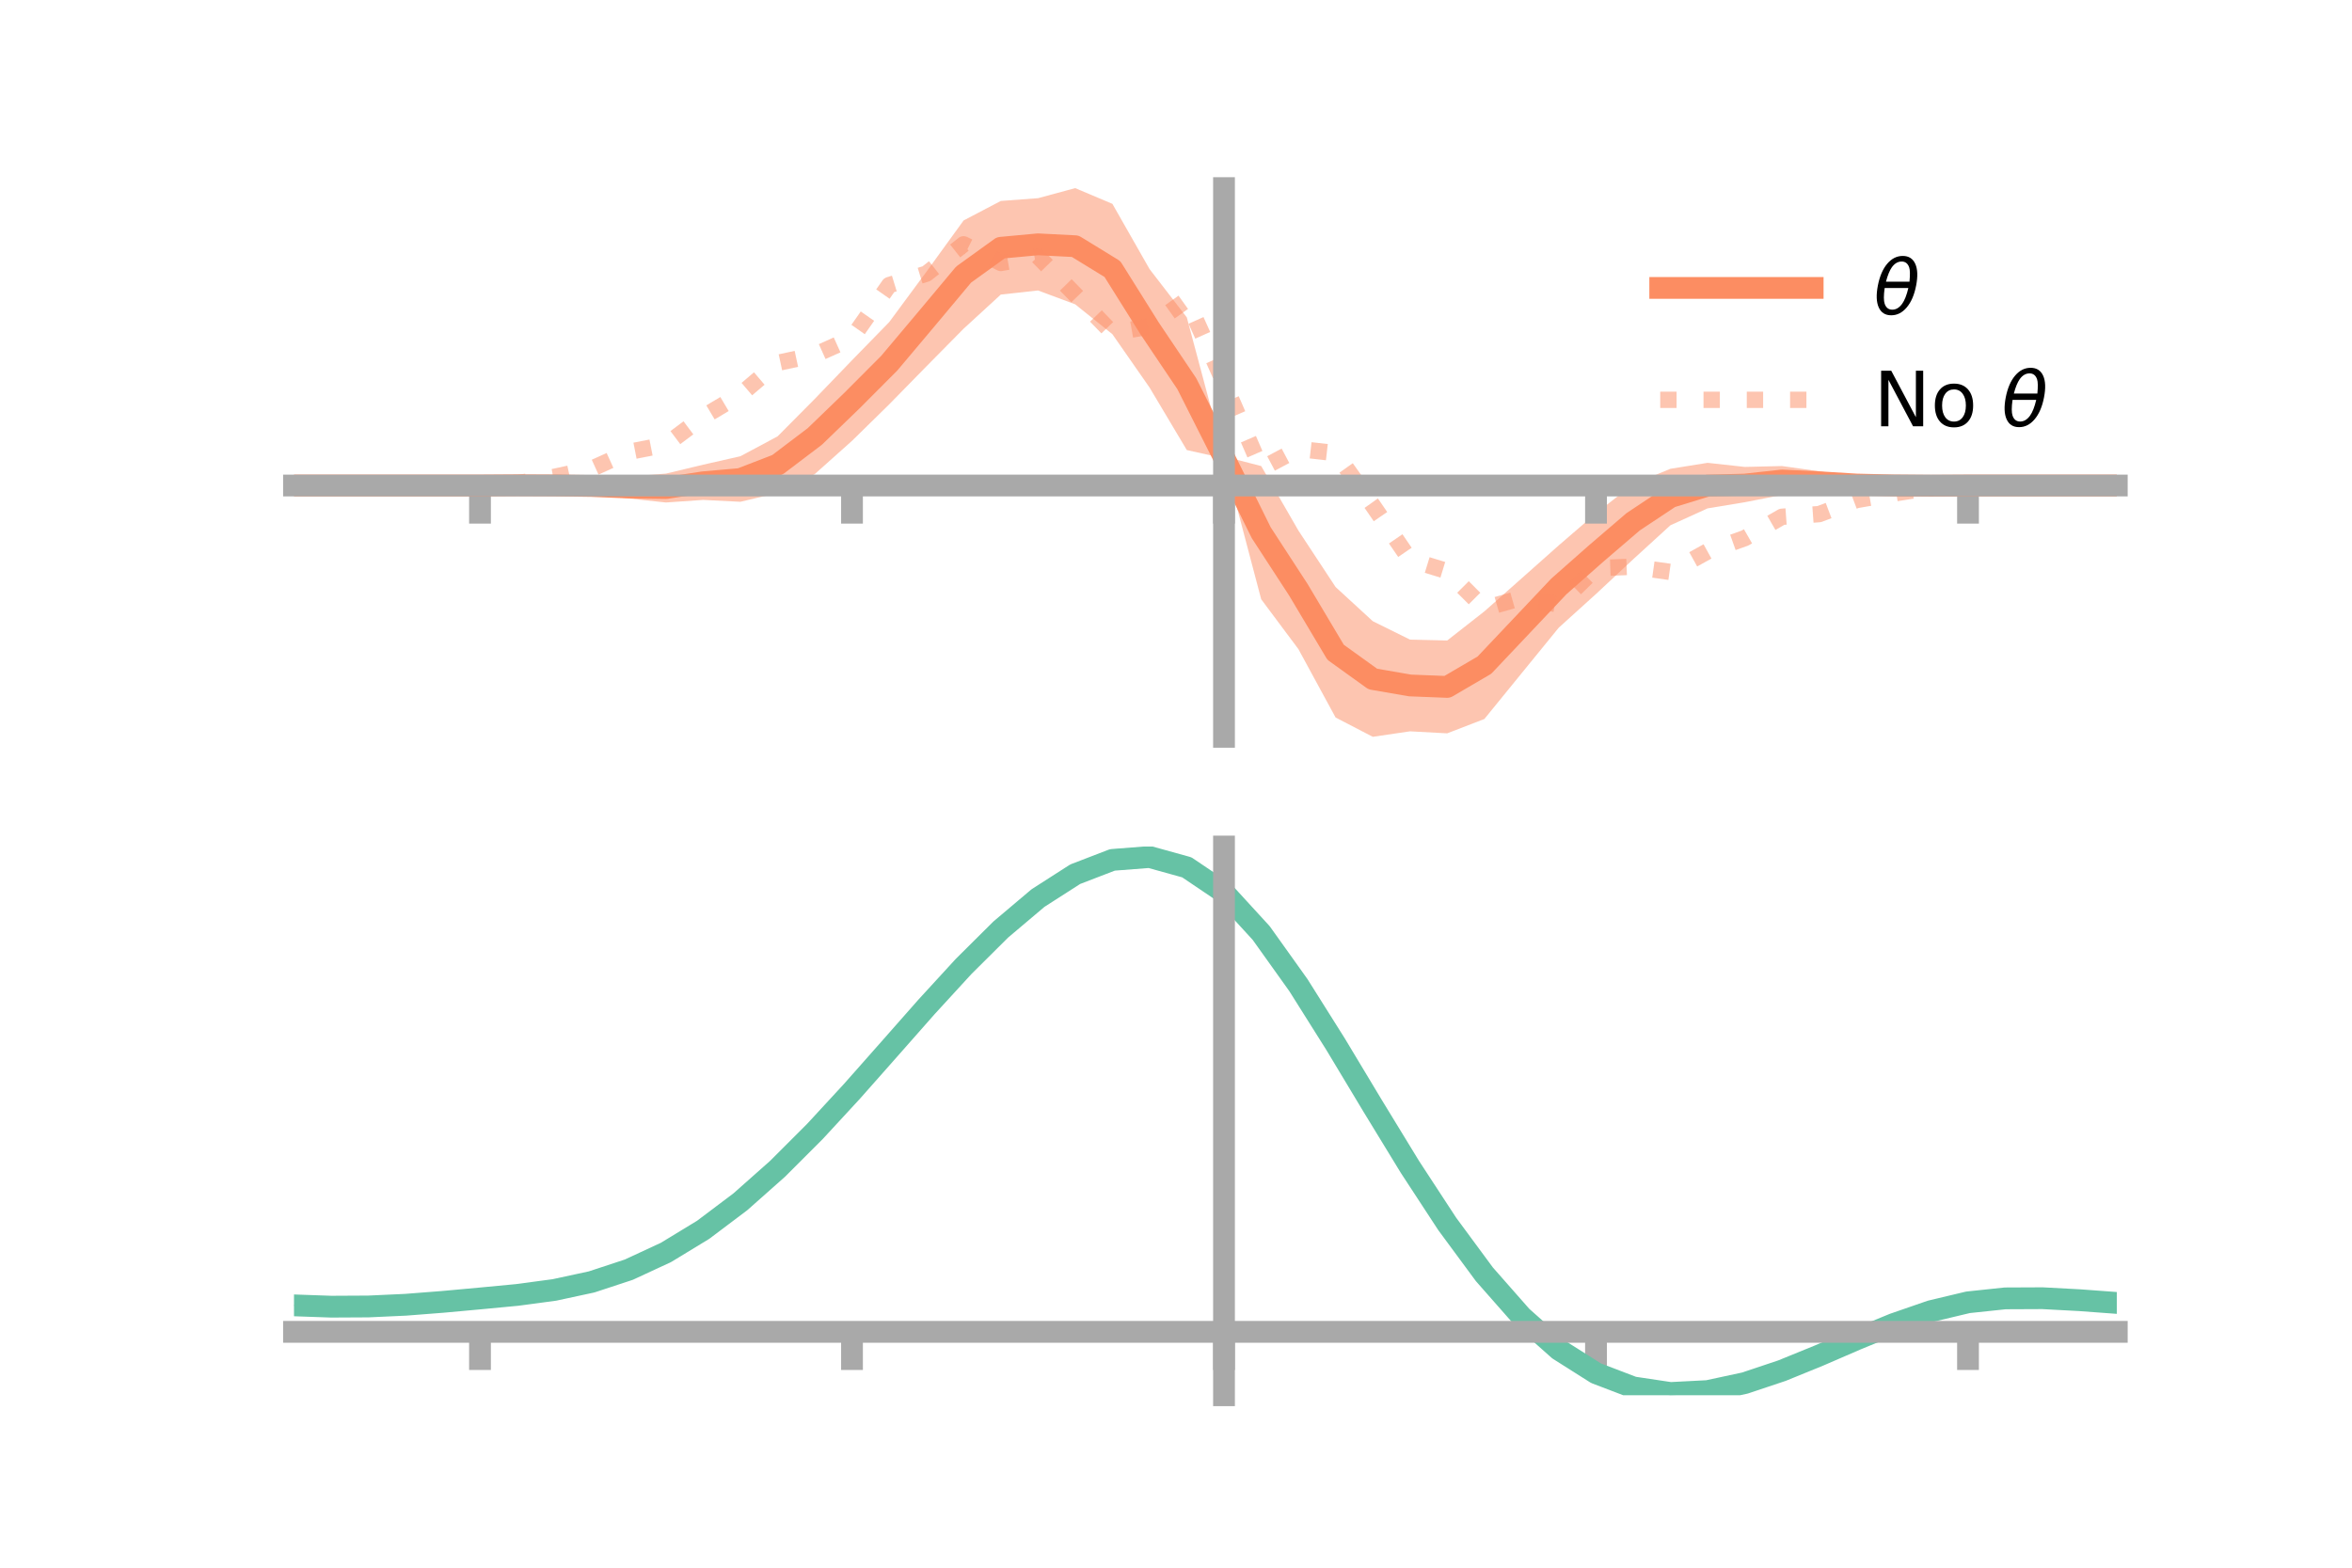 <?xml version="1.0" encoding="utf-8" standalone="no"?>
<!DOCTYPE svg PUBLIC "-//W3C//DTD SVG 1.1//EN"
  "http://www.w3.org/Graphics/SVG/1.1/DTD/svg11.dtd">
<!-- Created with matplotlib (https://matplotlib.org/) -->
<svg height="144pt" version="1.1" viewBox="0 0 216 144" width="216pt" xmlns="http://www.w3.org/2000/svg" xmlns:xlink="http://www.w3.org/1999/xlink">
 <defs>
  <style type="text/css">*{stroke-linecap:butt;stroke-linejoin:round;}</style>
 </defs>
 <g id="figure_1">
  <g id="patch_1">
   <path d="M 0 144 
L 216 144 
L 216 0 
L 0 0 
z
" style="fill:none;"/>
  </g>
  <g id="axes_1">
   <g id="patch_2">
    <path d="M 27 67.68 
L 194.4 67.68 
L 194.4 17.28 
L 27 17.28 
z
" style="fill:none;"/>
   </g>
   <g id="PolyCollection_1">
    <path clip-path="url(#pcf9d38f952)" d="M 27 44.598 
L 27 44.598 
L 30.416 44.598 
L 33.833 44.598 
L 37.249 44.598 
L 40.665 44.598 
L 44.082 44.596 
L 47.498 44.453 
L 50.914 44.252 
L 54.331 43.968 
L 57.747 43.774 
L 61.163 43.503 
L 64.58 42.684 
L 67.996 41.908 
L 71.412 40.082 
L 74.829 36.637 
L 78.245 33.091 
L 81.661 29.588 
L 85.078 24.961 
L 88.494 20.251 
L 91.91 18.459 
L 95.327 18.204 
L 98.743 17.28 
L 102.159 18.724 
L 105.576 24.724 
L 108.992 29.152 
L 112.408 41.929 
L 115.824 42.809 
L 119.241 48.733 
L 122.657 53.921 
L 126.073 57.061 
L 129.49 58.751 
L 132.906 58.833 
L 136.322 56.156 
L 139.739 53.127 
L 143.155 50.091 
L 146.571 47.147 
L 149.988 44.477 
L 153.404 43.061 
L 156.82 42.513 
L 160.237 42.889 
L 163.653 42.808 
L 167.069 43.288 
L 170.486 43.836 
L 173.902 44.248 
L 177.318 44.496 
L 180.735 44.597 
L 184.151 44.598 
L 187.567 44.598 
L 190.984 44.598 
L 194.4 44.598 
L 194.4 44.598 
L 194.4 44.598 
L 190.984 44.598 
L 187.567 44.598 
L 184.151 44.598 
L 180.735 44.6 
L 177.318 44.741 
L 173.902 44.929 
L 170.486 45.176 
L 167.069 45.304 
L 163.653 45.464 
L 160.237 46.133 
L 156.82 46.696 
L 153.404 48.25 
L 149.988 51.371 
L 146.571 54.561 
L 143.155 57.651 
L 139.739 61.842 
L 136.322 66.042 
L 132.906 67.361 
L 129.49 67.176 
L 126.073 67.68 
L 122.657 65.907 
L 119.241 59.624 
L 115.824 55.046 
L 112.408 42.102 
L 108.992 41.339 
L 105.576 35.604 
L 102.159 30.699 
L 98.743 27.954 
L 95.327 26.68 
L 91.91 27.058 
L 88.494 30.193 
L 85.078 33.652 
L 81.661 37.142 
L 78.245 40.493 
L 74.829 43.545 
L 71.412 45.281 
L 67.996 46.091 
L 64.58 45.919 
L 61.163 46.157 
L 57.747 45.789 
L 54.331 45.309 
L 50.914 44.93 
L 47.498 44.697 
L 44.082 44.599 
L 40.665 44.598 
L 37.249 44.598 
L 33.833 44.598 
L 30.416 44.598 
L 27 44.598 
z
" style="fill:#fc8d62;fill-opacity:0.5;"/>
   </g>
   <g id="matplotlib.axis_1">
    <g id="xtick_1">
     <g id="line2d_1">
      <defs>
       <path d="M 0 0 
L 0 3.5 
" id="m08c3ab4ab3" style="stroke:#a9a9a9;stroke-width:2;"/>
      </defs>
      <g>
       <use style="fill:#a9a9a9;stroke:#a9a9a9;stroke-width:2;" x="44.082" xlink:href="#m08c3ab4ab3" y="44.598"/>
      </g>
     </g>
    </g>
    <g id="xtick_2">
     <g id="line2d_2">
      <g>
       <use style="fill:#a9a9a9;stroke:#a9a9a9;stroke-width:2;" x="78.245" xlink:href="#m08c3ab4ab3" y="44.598"/>
      </g>
     </g>
    </g>
    <g id="xtick_3">
     <g id="line2d_3">
      <g>
       <use style="fill:#a9a9a9;stroke:#a9a9a9;stroke-width:2;" x="112.408" xlink:href="#m08c3ab4ab3" y="44.598"/>
      </g>
     </g>
    </g>
    <g id="xtick_4">
     <g id="line2d_4">
      <g>
       <use style="fill:#a9a9a9;stroke:#a9a9a9;stroke-width:2;" x="146.571" xlink:href="#m08c3ab4ab3" y="44.598"/>
      </g>
     </g>
    </g>
    <g id="xtick_5">
     <g id="line2d_5">
      <g>
       <use style="fill:#a9a9a9;stroke:#a9a9a9;stroke-width:2;" x="180.735" xlink:href="#m08c3ab4ab3" y="44.598"/>
      </g>
     </g>
    </g>
   </g>
   <g id="matplotlib.axis_2"/>
   <g id="line2d_6">
    <path clip-path="url(#pcf9d38f952)" d="M 27 44.598 
L 30.416 44.598 
L 33.833 44.598 
L 37.249 44.598 
L 40.665 44.598 
L 44.082 44.597 
L 47.498 44.575 
L 50.914 44.591 
L 54.331 44.639 
L 57.747 44.782 
L 61.163 44.83 
L 64.58 44.301 
L 67.996 44 
L 71.412 42.681 
L 74.829 40.091 
L 78.245 36.792 
L 81.661 33.365 
L 85.078 29.306 
L 88.494 25.222 
L 91.91 22.759 
L 95.327 22.442 
L 98.743 22.617 
L 102.159 24.712 
L 105.576 30.164 
L 108.992 35.245 
L 112.408 42.015 
L 115.824 48.927 
L 119.241 54.179 
L 122.657 59.914 
L 126.073 62.371 
L 129.49 62.963 
L 132.906 63.097 
L 136.322 61.099 
L 139.739 57.485 
L 143.155 53.871 
L 146.571 50.854 
L 149.988 47.924 
L 153.404 45.655 
L 156.82 44.605 
L 160.237 44.511 
L 163.653 44.136 
L 167.069 44.296 
L 170.486 44.506 
L 173.902 44.589 
L 177.318 44.618 
L 180.735 44.598 
L 184.151 44.598 
L 187.567 44.598 
L 190.984 44.598 
L 194.4 44.598 
" style="fill:none;stroke:#fc8d62;stroke-linecap:square;stroke-width:2;"/>
   </g>
   <g id="line2d_7">
    <path clip-path="url(#pcf9d38f952)" d="M 27 44.598 
L 30.416 44.598 
L 33.833 44.598 
L 37.249 44.598 
L 40.665 44.598 
L 44.082 44.597 
L 47.498 44.399 
L 50.914 43.8 
L 54.331 43.061 
L 57.747 41.509 
L 61.163 40.842 
L 64.58 38.278 
L 67.996 36.245 
L 71.412 33.334 
L 74.829 32.599 
L 78.245 31.066 
L 81.661 26.185 
L 85.078 25.14 
L 88.494 22.442 
L 91.91 24.153 
L 95.327 23.557 
L 98.743 27.054 
L 102.159 30.59 
L 105.576 29.979 
L 108.992 27.536 
L 112.408 35.157 
L 115.824 43.05 
L 119.241 41.236 
L 122.657 41.623 
L 126.073 46.425 
L 129.49 51.415 
L 132.906 52.462 
L 136.322 55.889 
L 139.739 54.917 
L 143.155 55.53 
L 146.571 52.19 
L 149.988 52.056 
L 153.404 52.537 
L 156.82 50.646 
L 160.237 49.432 
L 163.653 47.468 
L 167.069 47.224 
L 170.486 45.935 
L 173.902 45.336 
L 177.318 44.789 
L 180.735 44.599 
L 184.151 44.598 
L 187.567 44.598 
L 190.984 44.598 
L 194.4 44.598 
" style="fill:none;stroke:#fc8d62;stroke-dasharray:1.5,2.475;stroke-dashoffset:0;stroke-opacity:0.5;stroke-width:1.5;"/>
   </g>
   <g id="patch_3">
    <path d="M 112.408 67.68 
L 112.408 17.28 
" style="fill:none;stroke:#a9a9a9;stroke-linecap:square;stroke-linejoin:miter;stroke-width:2;"/>
   </g>
   <g id="patch_4">
    <path d="M 194.4 67.68 
L 194.4 17.28 
" style="fill:none;"/>
   </g>
   <g id="patch_5">
    <path d="M 27 44.598 
L 194.4 44.598 
" style="fill:none;stroke:#a9a9a9;stroke-linecap:square;stroke-linejoin:miter;stroke-width:2;"/>
   </g>
   <g id="patch_6">
    <path d="M 27 17.28 
L 194.4 17.28 
" style="fill:none;"/>
   </g>
   <g id="legend_1">
    <g id="line2d_8">
     <path d="M 152.47 26.449 
L 166.47 26.449 
" style="fill:none;stroke:#fc8d62;stroke-linecap:square;stroke-width:2;"/>
    </g>
    <g id="line2d_9"/>
    <g id="text_1">
     <!-- $\theta$ -->
     <g transform="translate(172.07 28.899)scale(0.07 -0.07)">
      <defs>
       <path d="M 45.516 34.672 
L 14.453 34.672 
Q 12.359 20.062 14.5 13.875 
Q 17.188 6.25 24.469 6.25 
Q 31.781 6.25 37.359 13.922 
Q 42.234 20.656 45.516 34.672 
z
M 47.016 42.969 
Q 48.344 56.844 46.625 61.719 
Q 43.953 69.438 36.766 69.438 
Q 29.297 69.438 23.828 61.812 
Q 19.531 55.672 16.156 42.969 
z
M 38.188 76.766 
Q 49.906 76.766 54.594 66.406 
Q 59.281 56.109 55.719 37.844 
Q 52.203 19.625 43.453 9.281 
Q 34.766 -1.125 23.047 -1.125 
Q 11.281 -1.125 6.641 9.281 
Q 2 19.625 5.516 37.844 
Q 9.078 56.109 17.719 66.406 
Q 26.422 76.766 38.188 76.766 
z
" id="DejaVuSans-Oblique-952"/>
      </defs>
      <use transform="translate(0 0.234)" xlink:href="#DejaVuSans-Oblique-952"/>
     </g>
    </g>
    <g id="line2d_10">
     <path d="M 152.47 36.724 
L 166.47 36.724 
" style="fill:none;stroke:#fc8d62;stroke-dasharray:1.5,2.475;stroke-dashoffset:0;stroke-opacity:0.5;stroke-width:1.5;"/>
    </g>
    <g id="line2d_11"/>
    <g id="text_2">
     <!-- No $\theta$ -->
     <g transform="translate(172.07 39.174)scale(0.07 -0.07)">
      <defs>
       <path d="M 9.812 72.906 
L 23.094 72.906 
L 55.422 11.922 
L 55.422 72.906 
L 64.984 72.906 
L 64.984 0 
L 51.703 0 
L 19.391 60.984 
L 19.391 0 
L 9.812 0 
z
" id="DejaVuSans-78"/>
       <path d="M 30.609 48.391 
Q 23.391 48.391 19.188 42.75 
Q 14.984 37.109 14.984 27.297 
Q 14.984 17.484 19.156 11.844 
Q 23.344 6.203 30.609 6.203 
Q 37.797 6.203 41.984 11.859 
Q 46.188 17.531 46.188 27.297 
Q 46.188 37.016 41.984 42.703 
Q 37.797 48.391 30.609 48.391 
z
M 30.609 56 
Q 42.328 56 49.016 48.375 
Q 55.719 40.766 55.719 27.297 
Q 55.719 13.875 49.016 6.219 
Q 42.328 -1.422 30.609 -1.422 
Q 18.844 -1.422 12.172 6.219 
Q 5.516 13.875 5.516 27.297 
Q 5.516 40.766 12.172 48.375 
Q 18.844 56 30.609 56 
z
" id="DejaVuSans-111"/>
       <path id="DejaVuSans-32"/>
      </defs>
      <use transform="translate(0 0.234)" xlink:href="#DejaVuSans-78"/>
      <use transform="translate(74.805 0.234)" xlink:href="#DejaVuSans-111"/>
      <use transform="translate(135.986 0.234)" xlink:href="#DejaVuSans-32"/>
      <use transform="translate(167.773 0.234)" xlink:href="#DejaVuSans-Oblique-952"/>
     </g>
    </g>
   </g>
  </g>
  <g id="axes_2">
   <g id="patch_7">
    <path d="M 27 128.16 
L 194.4 128.16 
L 194.4 77.76 
L 27 77.76 
z
" style="fill:none;"/>
   </g>
   <g id="PolyCollection_2">
    <path clip-path="url(#pd0a22a6a2c)" d="M 27 119.95 
L 27 119.858 
L 30.416 119.986 
L 33.833 119.966 
L 37.249 119.8 
L 40.665 119.521 
L 44.082 119.196 
L 47.498 118.863 
L 50.914 118.395 
L 54.331 117.647 
L 57.747 116.506 
L 61.163 114.895 
L 64.58 112.775 
L 67.996 110.146 
L 71.412 107.046 
L 74.829 103.549 
L 78.245 99.758 
L 81.661 95.803 
L 85.078 91.836 
L 88.494 88.026 
L 91.91 84.554 
L 95.327 81.606 
L 98.743 79.371 
L 102.159 78.03 
L 105.576 77.76 
L 108.992 78.725 
L 112.408 81.068 
L 115.824 84.854 
L 119.241 89.713 
L 122.657 95.226 
L 126.073 101 
L 129.49 106.687 
L 132.906 111.999 
L 136.322 116.708 
L 139.739 120.651 
L 143.155 123.732 
L 146.571 125.917 
L 149.988 127.23 
L 153.404 127.747 
L 156.82 127.576 
L 160.237 126.853 
L 163.653 125.727 
L 167.069 124.357 
L 170.486 122.902 
L 173.902 121.517 
L 177.318 120.347 
L 180.735 119.537 
L 184.151 119.179 
L 187.567 119.168 
L 190.984 119.36 
L 194.4 119.625 
L 194.4 119.74 
L 194.4 119.74 
L 190.984 119.498 
L 187.567 119.325 
L 184.151 119.346 
L 180.735 119.71 
L 177.318 120.53 
L 173.902 121.725 
L 170.486 123.154 
L 167.069 124.657 
L 163.653 126.073 
L 160.237 127.234 
L 156.82 127.979 
L 153.404 128.16 
L 149.988 127.65 
L 146.571 126.353 
L 143.155 124.213 
L 139.739 121.216 
L 136.322 117.397 
L 132.906 112.843 
L 129.49 107.706 
L 126.073 102.202 
L 122.657 96.61 
L 119.241 91.265 
L 115.824 86.551 
L 112.408 82.88 
L 108.992 80.613 
L 105.576 79.681 
L 102.159 79.942 
L 98.743 81.232 
L 95.327 83.379 
L 91.91 86.203 
L 88.494 89.524 
L 85.078 93.164 
L 81.661 96.949 
L 78.245 100.719 
L 74.829 104.333 
L 71.412 107.668 
L 67.996 110.628 
L 64.58 113.147 
L 61.163 115.187 
L 57.747 116.746 
L 54.331 117.855 
L 50.914 118.581 
L 47.498 119.03 
L 44.082 119.343 
L 40.665 119.645 
L 37.249 119.899 
L 33.833 120.047 
L 30.416 120.062 
L 27 119.95 
z
" style="fill:#66c2a5;fill-opacity:0.5;"/>
   </g>
   <g id="matplotlib.axis_3">
    <g id="xtick_6">
     <g id="line2d_12">
      <g>
       <use style="fill:#a9a9a9;stroke:#a9a9a9;stroke-width:2;" x="44.082" xlink:href="#m08c3ab4ab3" y="122.337"/>
      </g>
     </g>
    </g>
    <g id="xtick_7">
     <g id="line2d_13">
      <g>
       <use style="fill:#a9a9a9;stroke:#a9a9a9;stroke-width:2;" x="78.245" xlink:href="#m08c3ab4ab3" y="122.337"/>
      </g>
     </g>
    </g>
    <g id="xtick_8">
     <g id="line2d_14">
      <g>
       <use style="fill:#a9a9a9;stroke:#a9a9a9;stroke-width:2;" x="112.408" xlink:href="#m08c3ab4ab3" y="122.337"/>
      </g>
     </g>
    </g>
    <g id="xtick_9">
     <g id="line2d_15">
      <g>
       <use style="fill:#a9a9a9;stroke:#a9a9a9;stroke-width:2;" x="146.571" xlink:href="#m08c3ab4ab3" y="122.337"/>
      </g>
     </g>
    </g>
    <g id="xtick_10">
     <g id="line2d_16">
      <g>
       <use style="fill:#a9a9a9;stroke:#a9a9a9;stroke-width:2;" x="180.735" xlink:href="#m08c3ab4ab3" y="122.337"/>
      </g>
     </g>
    </g>
   </g>
   <g id="matplotlib.axis_4"/>
   <g id="line2d_17">
    <path clip-path="url(#pd0a22a6a2c)" d="M 27 119.904 
L 30.416 120.024 
L 33.833 120.006 
L 37.249 119.849 
L 40.665 119.583 
L 44.082 119.27 
L 47.498 118.946 
L 50.914 118.488 
L 54.331 117.751 
L 57.747 116.626 
L 61.163 115.041 
L 64.58 112.961 
L 67.996 110.387 
L 71.412 107.357 
L 74.829 103.941 
L 78.245 100.239 
L 81.661 96.376 
L 85.078 92.5 
L 88.494 88.775 
L 91.91 85.379 
L 95.327 82.492 
L 98.743 80.301 
L 102.159 78.986 
L 105.576 78.721 
L 108.992 79.669 
L 112.408 81.974 
L 115.824 85.703 
L 119.241 90.489 
L 122.657 95.918 
L 126.073 101.601 
L 129.49 107.197 
L 132.906 112.421 
L 136.322 117.052 
L 139.739 120.934 
L 143.155 123.973 
L 146.571 126.135 
L 149.988 127.44 
L 153.404 127.953 
L 156.82 127.777 
L 160.237 127.043 
L 163.653 125.9 
L 167.069 124.507 
L 170.486 123.028 
L 173.902 121.621 
L 177.318 120.439 
L 180.735 119.624 
L 184.151 119.262 
L 187.567 119.247 
L 190.984 119.429 
L 194.4 119.682 
" style="fill:none;stroke:#66c2a5;stroke-linecap:square;stroke-width:2;"/>
   </g>
   <g id="patch_8">
    <path d="M 112.408 128.16 
L 112.408 77.76 
" style="fill:none;stroke:#a9a9a9;stroke-linecap:square;stroke-linejoin:miter;stroke-width:2;"/>
   </g>
   <g id="patch_9">
    <path d="M 194.4 128.16 
L 194.4 77.76 
" style="fill:none;"/>
   </g>
   <g id="patch_10">
    <path d="M 27 122.337 
L 194.4 122.337 
" style="fill:none;stroke:#a9a9a9;stroke-linecap:square;stroke-linejoin:miter;stroke-width:2;"/>
   </g>
   <g id="patch_11">
    <path d="M 27 77.76 
L 194.4 77.76 
" style="fill:none;"/>
   </g>
  </g>
 </g>
 <defs>
  <clipPath id="pcf9d38f952">
   <rect height="50.4" width="167.4" x="27" y="17.28"/>
  </clipPath>
  <clipPath id="pd0a22a6a2c">
   <rect height="50.4" width="167.4" x="27" y="77.76"/>
  </clipPath>
 </defs>
</svg>
